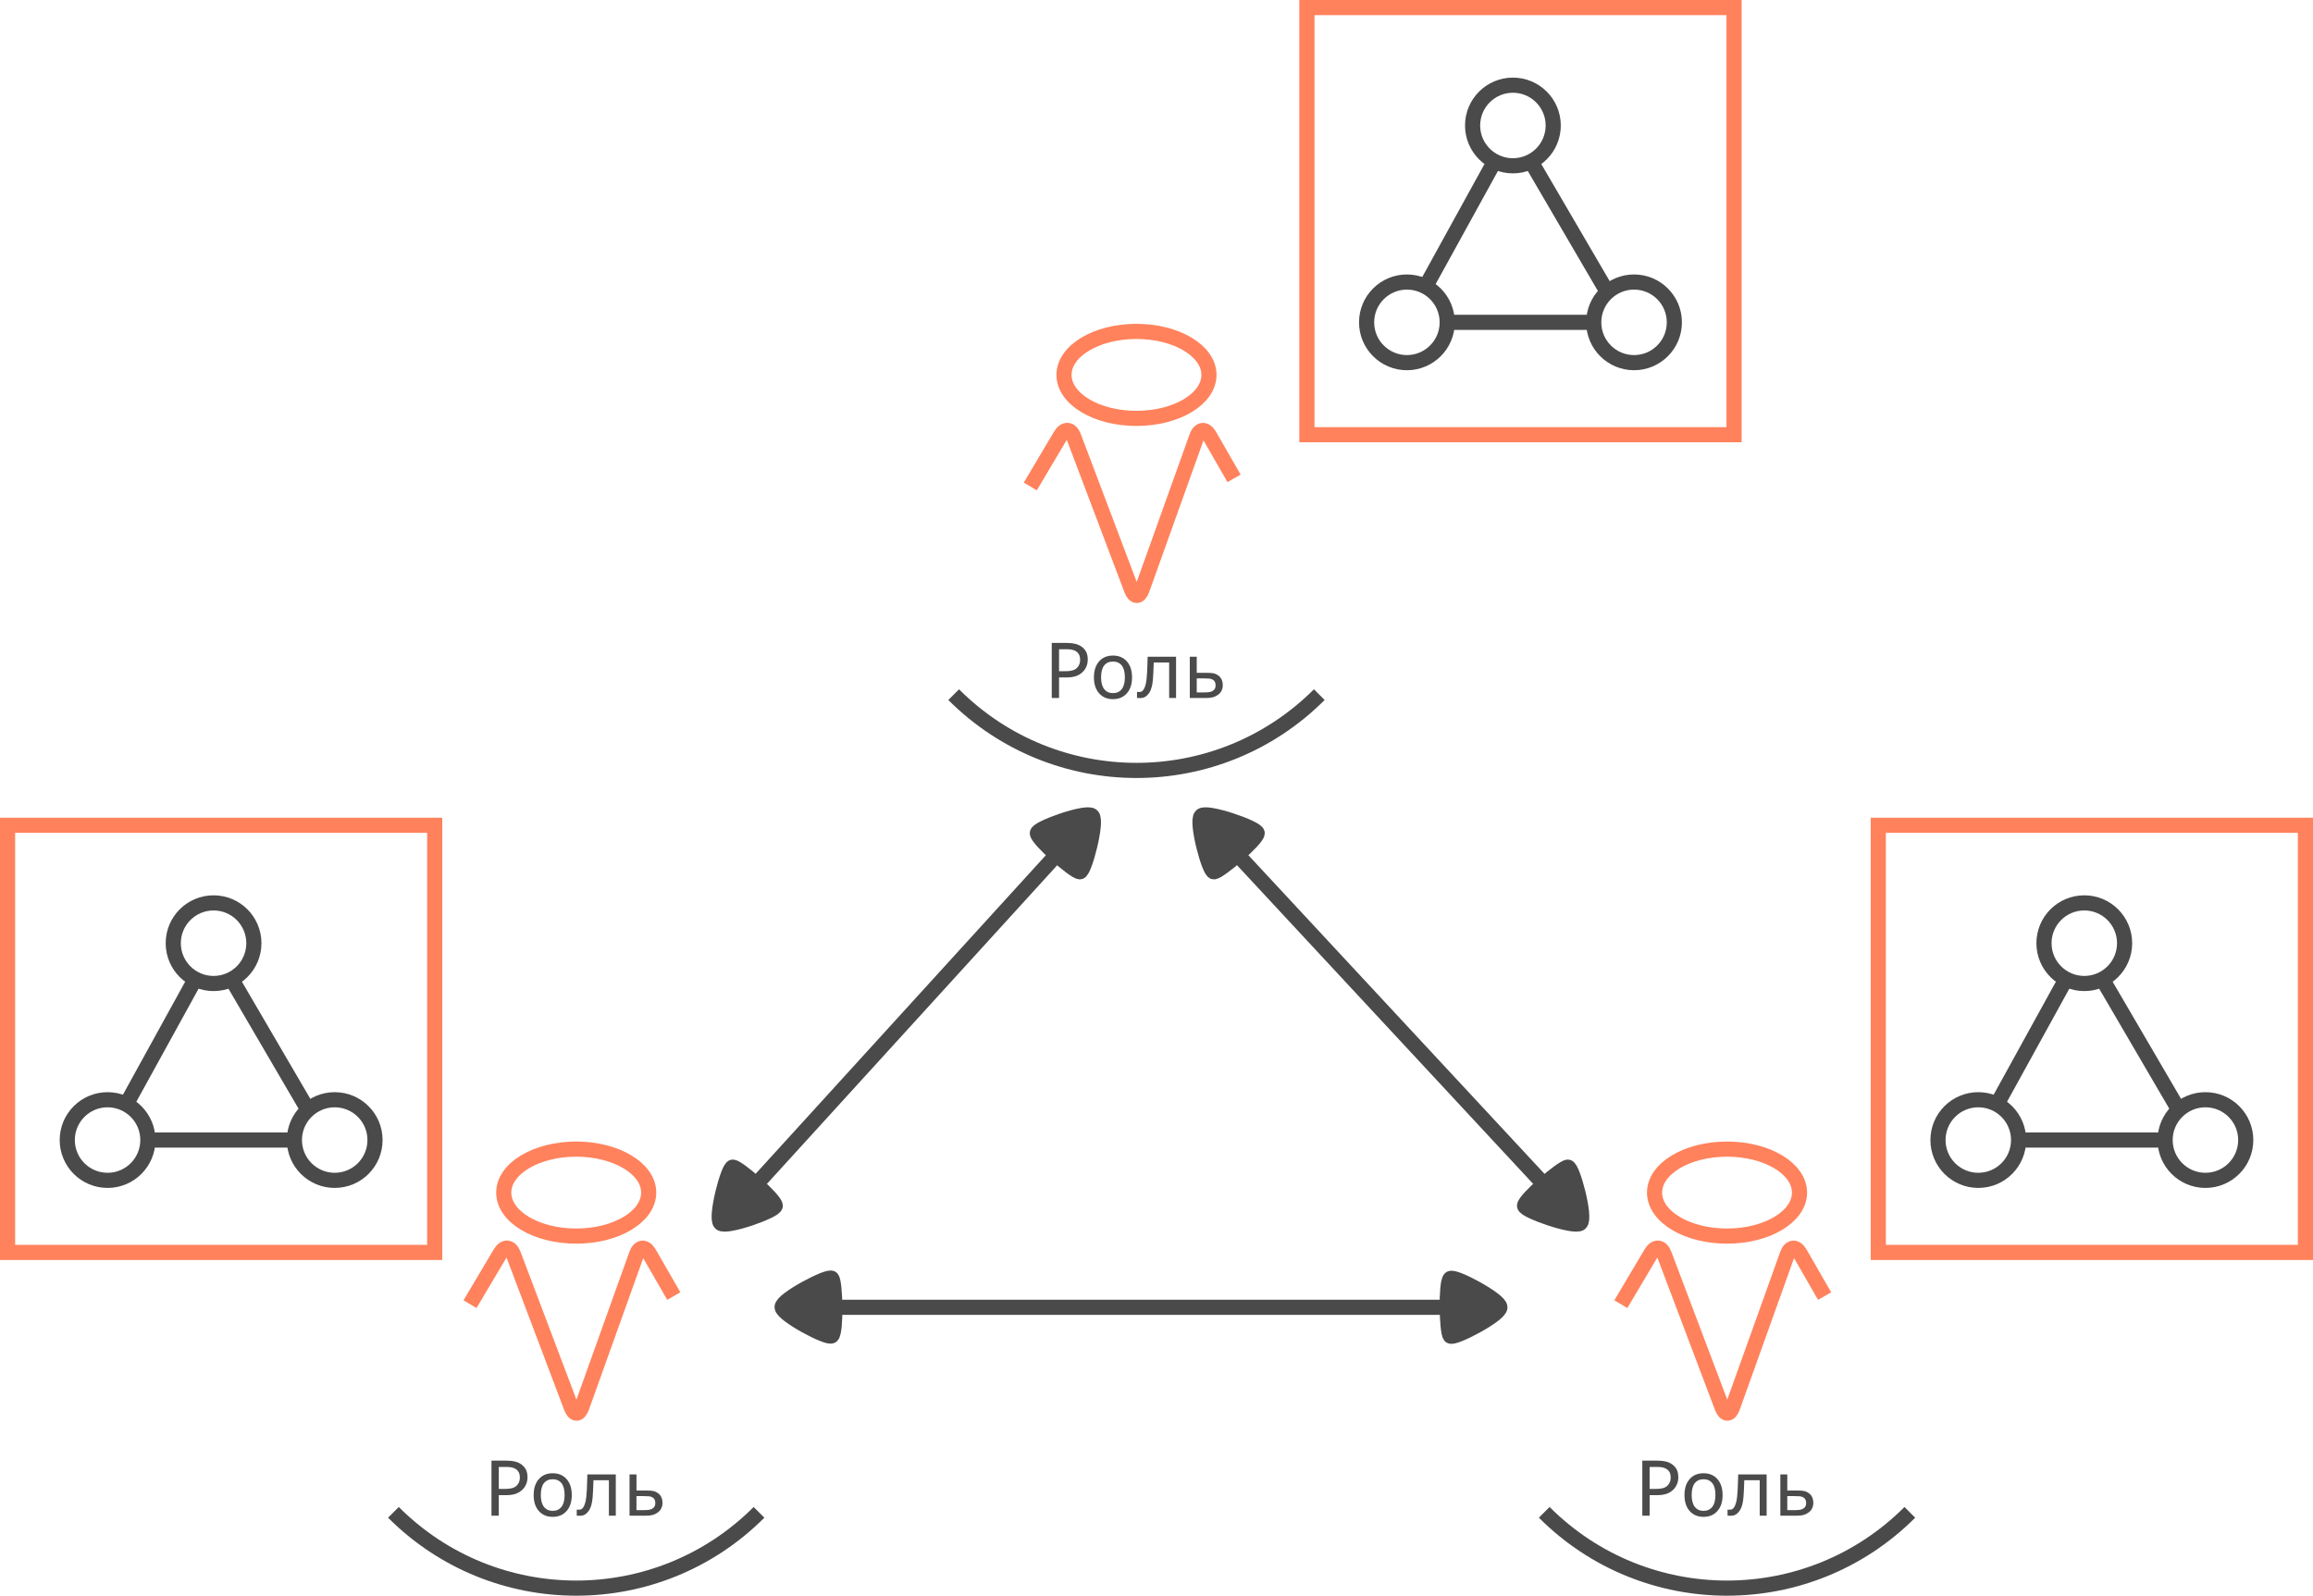 <?xml version="1.0" encoding="utf-8"?>
<!-- Generator: Adobe Illustrator 17.0.0, SVG Export Plug-In . SVG Version: 6.00 Build 0)  -->
<!DOCTYPE svg PUBLIC "-//W3C//DTD SVG 1.1//EN" "http://www.w3.org/Graphics/SVG/1.1/DTD/svg11.dtd">
<svg version="1.1" id="Layer_1" xmlns="http://www.w3.org/2000/svg" xmlns:xlink="http://www.w3.org/1999/xlink" x="0px" y="0px"
	 width="152.75px" height="105.378px" viewBox="0.5 0.747 152.75 105.378" enable-background="new 0.5 0.747 152.75 105.378"
	 xml:space="preserve">
<rect x="86.808" y="1.247" fill="none" stroke="#FF825C" stroke-miterlimit="10" width="28.208" height="28.208"/>
<ellipse fill="none" stroke="#FF825C" stroke-miterlimit="10" cx="75.553" cy="25.505" rx="4.786" ry="2.872"/>
<g>
	<path fill="none" stroke="#FF825C" stroke-miterlimit="10" d="M68.54,32.872l2-3.368c0.281-0.473,0.67-0.439,0.864,0.076
		l3.823,10.107c0.195,0.514,0.506,0.512,0.691-0.006l3.617-10.095c0.186-0.518,0.562-0.551,0.836-0.075l1.626,2.826"/>
</g>
<path fill="#4A4A4A" stroke="#4A4A4A" stroke-miterlimit="10" d="M69.006,55.77c-0.015-0.328,3.241-1.487,3.61-1.15
	c0.381,0.347-0.51,3.724-0.809,3.701C71.427,58.292,69.026,56.192,69.006,55.77z"/>
<line fill="none" stroke="#4A4A4A" stroke-miterlimit="10" x1="48.854" y1="80.704" x2="71.444" y2="55.907"/>
<path fill="#4A4A4A" stroke="#4A4A4A" stroke-miterlimit="10" d="M51.698,80.373c0.015,0.328-3.241,1.487-3.61,1.15
	c-0.381-0.347,0.51-3.724,0.809-3.701C49.278,77.851,51.679,79.95,51.698,80.373z"/>
<path fill="#4A4A4A" stroke="#4A4A4A" stroke-miterlimit="10" d="M96.274,85.184c0.232-0.232,3.281,1.394,3.281,1.894
	c0,0.516-3.097,2.131-3.281,1.894C96.04,88.672,95.975,85.483,96.274,85.184z"/>
<line fill="none" stroke="#4A4A4A" stroke-miterlimit="10" x1="53.27" y1="87.079" x2="97.958" y2="87.079"/>
<path fill="#4A4A4A" stroke="#4A4A4A" stroke-miterlimit="10" d="M55.43,88.959c-0.232,0.232-3.281-1.394-3.281-1.894
	c0-0.516,3.097-2.131,3.281-1.894C55.665,85.471,55.73,88.66,55.43,88.959z"/>
<path fill="#4A4A4A" stroke="#4A4A4A" stroke-miterlimit="10" d="M83.524,55.77c0.016-0.328-3.306-1.487-3.683-1.15
	c-0.389,0.347,0.52,3.724,0.826,3.701C81.055,58.292,83.504,56.192,83.524,55.77z"/>
<line fill="none" stroke="#4A4A4A" stroke-miterlimit="10" x1="104.082" y1="80.704" x2="81.037" y2="55.907"/>
<path fill="#4A4A4A" stroke="#4A4A4A" stroke-miterlimit="10" d="M101.18,80.373c-0.016,0.328,3.306,1.487,3.683,1.15
	c0.389-0.347-0.52-3.724-0.826-3.701C103.65,77.851,101.2,79.95,101.18,80.373z"/>
<path fill="none" stroke="#4A4A4A" stroke-miterlimit="10" d="M63.481,46.62c6.673,6.673,17.471,6.673,24.144,0"/>
<g enable-background="new    ">
	<path fill="#4B4B4B" d="M72.335,44.304c0,0.162-0.028,0.311-0.084,0.448c-0.057,0.138-0.135,0.257-0.236,0.358
		c-0.125,0.125-0.273,0.219-0.444,0.281s-0.387,0.094-0.647,0.094H70.44v1.355h-0.483v-3.635h0.986c0.218,0,0.403,0.018,0.554,0.055
		c0.151,0.036,0.286,0.094,0.403,0.172c0.138,0.093,0.245,0.208,0.321,0.347C72.297,43.918,72.335,44.093,72.335,44.304z
		 M71.832,44.317c0-0.125-0.022-0.234-0.066-0.327s-0.111-0.168-0.2-0.227c-0.078-0.051-0.167-0.087-0.267-0.109
		c-0.101-0.021-0.227-0.033-0.38-0.033H70.44v1.453h0.408c0.195,0,0.354-0.018,0.476-0.053s0.221-0.091,0.298-0.167
		c0.077-0.078,0.131-0.16,0.162-0.247C71.816,44.521,71.832,44.424,71.832,44.317z"/>
	<path fill="#4B4B4B" d="M75.26,45.479c0,0.444-0.114,0.795-0.342,1.052c-0.228,0.258-0.533,0.387-0.916,0.387
		c-0.386,0-0.692-0.129-0.919-0.387c-0.227-0.257-0.34-0.607-0.34-1.052s0.114-0.796,0.34-1.054
		c0.228-0.258,0.534-0.387,0.919-0.387c0.382,0,0.688,0.129,0.916,0.387S75.26,45.035,75.26,45.479z M74.786,45.479
		c0-0.354-0.069-0.615-0.208-0.787s-0.331-0.258-0.576-0.258c-0.249,0-0.442,0.086-0.58,0.258c-0.138,0.172-0.207,0.434-0.207,0.787
		c0,0.342,0.069,0.601,0.208,0.777s0.331,0.265,0.579,0.265c0.244,0,0.436-0.087,0.575-0.262
		C74.717,46.085,74.786,45.824,74.786,45.479z"/>
	<path fill="#4B4B4B" d="M78.17,46.841h-0.459V44.5h-1.018c-0.005,0.136-0.01,0.266-0.015,0.391c-0.005,0.126-0.01,0.239-0.015,0.34
		c-0.011,0.271-0.03,0.488-0.056,0.65s-0.06,0.297-0.103,0.404c-0.039,0.101-0.083,0.183-0.131,0.245
		c-0.048,0.063-0.1,0.119-0.155,0.17c-0.055,0.049-0.117,0.085-0.184,0.11c-0.068,0.023-0.142,0.036-0.221,0.036
		c-0.028,0-0.068-0.001-0.121-0.003c-0.053-0.001-0.088-0.002-0.104-0.002v-0.4h0.024c0.013,0,0.032,0.001,0.056,0.002
		c0.024,0.002,0.045,0.003,0.061,0.003c0.039,0,0.08-0.006,0.121-0.017c0.042-0.012,0.077-0.033,0.106-0.064
		c0.083-0.081,0.15-0.219,0.2-0.412s0.084-0.474,0.1-0.84c0.006-0.134,0.013-0.292,0.018-0.475c0.006-0.184,0.011-0.357,0.016-0.523
		h1.877V46.841z"/>
	<path fill="#4B4B4B" d="M81.251,45.997c0,0.132-0.026,0.251-0.079,0.358s-0.125,0.195-0.216,0.262
		c-0.107,0.081-0.223,0.139-0.345,0.174c-0.122,0.033-0.279,0.051-0.471,0.051h-1.067v-2.727h0.459v1.062h0.62
		c0.205,0,0.364,0.011,0.478,0.032c0.113,0.021,0.226,0.072,0.338,0.156c0.095,0.069,0.165,0.159,0.213,0.268
		C81.228,45.742,81.251,45.863,81.251,45.997z M80.777,46.003c0-0.082-0.014-0.155-0.043-0.218c-0.028-0.063-0.075-0.114-0.14-0.153
		c-0.068-0.04-0.146-0.064-0.233-0.072c-0.087-0.009-0.212-0.013-0.375-0.013h-0.454v0.928h0.444c0.163,0,0.289-0.007,0.379-0.021
		c0.089-0.014,0.167-0.041,0.231-0.08c0.067-0.042,0.115-0.092,0.146-0.149S80.777,46.093,80.777,46.003z"/>
</g>
<circle fill="none" stroke="#4A4A4A" stroke-miterlimit="10" cx="100.412" cy="9.034" r="2.662"/>
<circle fill="none" stroke="#4A4A4A" stroke-miterlimit="10" cx="93.412" cy="22.034" r="2.662"/>
<circle fill="none" stroke="#4A4A4A" stroke-miterlimit="10" cx="108.412" cy="22.034" r="2.662"/>
<line fill="none" stroke="#4A4A4A" stroke-miterlimit="10" x1="96.073" y1="22.034" x2="105.75" y2="22.034"/>
<line fill="none" stroke="#4A4A4A" stroke-miterlimit="10" x1="106.65" y1="20.042" x2="101.602" y2="11.402"/>
<ellipse fill="none" stroke="#FF825C" stroke-miterlimit="10" cx="114.553" cy="79.505" rx="4.786" ry="2.872"/>
<g>
	<path fill="none" stroke="#FF825C" stroke-miterlimit="10" d="M107.54,86.872l2-3.368c0.281-0.473,0.67-0.439,0.864,0.076
		l3.823,10.107c0.195,0.514,0.506,0.512,0.691-0.006l3.617-10.095c0.186-0.518,0.562-0.551,0.836-0.075l1.626,2.826"/>
</g>
<path fill="none" stroke="#4A4A4A" stroke-miterlimit="10" d="M102.481,100.62c6.673,6.673,17.471,6.673,24.144,0"/>
<g enable-background="new    ">
	<path fill="#4B4B4B" d="M111.335,98.304c0,0.162-0.028,0.311-0.084,0.448c-0.057,0.138-0.135,0.257-0.235,0.358
		c-0.126,0.125-0.273,0.219-0.444,0.281s-0.387,0.094-0.647,0.094h-0.483v1.355h-0.483v-3.635h0.986
		c0.219,0,0.403,0.018,0.555,0.055c0.151,0.036,0.285,0.094,0.402,0.172c0.139,0.093,0.245,0.208,0.321,0.347
		C111.297,97.918,111.335,98.093,111.335,98.304z M110.832,98.317c0-0.125-0.021-0.234-0.065-0.327s-0.111-0.168-0.2-0.227
		c-0.078-0.051-0.168-0.087-0.268-0.109c-0.101-0.021-0.227-0.033-0.38-0.033h-0.479v1.453h0.408c0.195,0,0.354-0.018,0.476-0.053
		s0.222-0.091,0.298-0.167c0.077-0.078,0.131-0.16,0.162-0.247C110.816,98.521,110.832,98.424,110.832,98.317z"/>
	<path fill="#4B4B4B" d="M114.26,99.479c0,0.444-0.113,0.795-0.342,1.052c-0.228,0.258-0.533,0.387-0.915,0.387
		c-0.386,0-0.692-0.129-0.92-0.387c-0.227-0.257-0.34-0.607-0.34-1.052s0.113-0.796,0.34-1.054c0.228-0.258,0.534-0.387,0.92-0.387
		c0.382,0,0.688,0.129,0.915,0.387C114.146,98.683,114.26,99.035,114.26,99.479z M113.786,99.479c0-0.354-0.069-0.615-0.207-0.787
		c-0.139-0.172-0.331-0.258-0.576-0.258c-0.249,0-0.442,0.086-0.58,0.258s-0.206,0.434-0.206,0.787c0,0.342,0.069,0.601,0.207,0.777
		c0.139,0.177,0.331,0.265,0.579,0.265c0.244,0,0.436-0.087,0.574-0.262C113.717,100.085,113.786,99.824,113.786,99.479z"/>
	<path fill="#4B4B4B" d="M117.17,100.841h-0.459V98.5h-1.018c-0.005,0.136-0.01,0.266-0.015,0.391
		c-0.005,0.126-0.01,0.239-0.015,0.34c-0.012,0.271-0.03,0.488-0.057,0.65c-0.025,0.162-0.06,0.297-0.103,0.404
		c-0.039,0.101-0.082,0.183-0.131,0.245c-0.048,0.063-0.1,0.119-0.154,0.17c-0.056,0.049-0.117,0.085-0.185,0.11
		c-0.067,0.023-0.142,0.036-0.221,0.036c-0.028,0-0.068-0.001-0.121-0.003c-0.053-0.001-0.088-0.002-0.104-0.002v-0.4h0.024
		c0.013,0,0.031,0.001,0.056,0.002c0.024,0.002,0.045,0.003,0.062,0.003c0.039,0,0.079-0.006,0.12-0.017
		c0.042-0.012,0.077-0.033,0.106-0.064c0.083-0.081,0.15-0.219,0.2-0.412c0.051-0.193,0.084-0.474,0.101-0.84
		c0.006-0.134,0.013-0.292,0.018-0.475c0.006-0.184,0.012-0.357,0.017-0.523h1.877V100.841z"/>
	<path fill="#4B4B4B" d="M120.251,99.997c0,0.132-0.026,0.251-0.079,0.358s-0.125,0.195-0.216,0.262
		c-0.107,0.081-0.223,0.139-0.345,0.174c-0.122,0.033-0.279,0.051-0.471,0.051h-1.067v-2.727h0.459v1.062h0.62
		c0.205,0,0.364,0.011,0.478,0.032c0.113,0.021,0.226,0.072,0.338,0.156c0.095,0.069,0.165,0.159,0.213,0.268
		C120.228,99.742,120.251,99.863,120.251,99.997z M119.777,100.003c0-0.082-0.014-0.155-0.043-0.218
		c-0.028-0.063-0.075-0.114-0.14-0.153c-0.068-0.04-0.146-0.064-0.233-0.072c-0.087-0.009-0.212-0.013-0.375-0.013h-0.454v0.928
		h0.444c0.163,0,0.289-0.007,0.379-0.021c0.089-0.014,0.167-0.041,0.231-0.08c0.067-0.042,0.115-0.092,0.146-0.149
		S119.777,100.093,119.777,100.003z"/>
</g>
<ellipse fill="none" stroke="#FF825C" stroke-miterlimit="10" cx="38.553" cy="79.505" rx="4.786" ry="2.872"/>
<g>
	<path fill="none" stroke="#FF825C" stroke-miterlimit="10" d="M31.54,86.872l2-3.368c0.281-0.473,0.67-0.439,0.864,0.076
		l3.823,10.107c0.195,0.514,0.506,0.512,0.691-0.006l3.617-10.095c0.186-0.518,0.562-0.551,0.836-0.075l1.626,2.826"/>
</g>
<path fill="none" stroke="#4A4A4A" stroke-miterlimit="10" d="M26.481,100.62c6.673,6.673,17.471,6.673,24.144,0"/>
<g enable-background="new    ">
	<path fill="#4B4B4B" d="M35.335,98.304c0,0.162-0.028,0.311-0.084,0.448c-0.057,0.138-0.135,0.257-0.236,0.358
		c-0.125,0.125-0.273,0.219-0.444,0.281s-0.387,0.094-0.647,0.094H33.44v1.355h-0.483v-3.635h0.986c0.218,0,0.403,0.018,0.554,0.055
		c0.151,0.036,0.286,0.094,0.403,0.172c0.138,0.093,0.245,0.208,0.321,0.347C35.297,97.918,35.335,98.093,35.335,98.304z
		 M34.832,98.317c0-0.125-0.022-0.234-0.066-0.327s-0.111-0.168-0.2-0.227c-0.078-0.051-0.167-0.087-0.267-0.109
		c-0.101-0.021-0.227-0.033-0.38-0.033H33.44v1.453h0.408c0.195,0,0.354-0.018,0.476-0.053s0.221-0.091,0.298-0.167
		c0.077-0.078,0.131-0.16,0.162-0.247C34.816,98.521,34.832,98.424,34.832,98.317z"/>
	<path fill="#4B4B4B" d="M38.26,99.479c0,0.444-0.114,0.795-0.342,1.052c-0.228,0.258-0.533,0.387-0.916,0.387
		c-0.386,0-0.692-0.129-0.919-0.387c-0.227-0.257-0.34-0.607-0.34-1.052s0.114-0.796,0.34-1.054
		c0.228-0.258,0.534-0.387,0.919-0.387c0.382,0,0.688,0.129,0.916,0.387S38.26,99.035,38.26,99.479z M37.786,99.479
		c0-0.354-0.069-0.615-0.208-0.787s-0.331-0.258-0.576-0.258c-0.249,0-0.442,0.086-0.58,0.258c-0.138,0.172-0.207,0.434-0.207,0.787
		c0,0.342,0.069,0.601,0.208,0.777s0.331,0.265,0.579,0.265c0.244,0,0.436-0.087,0.575-0.262
		C37.717,100.085,37.786,99.824,37.786,99.479z"/>
	<path fill="#4B4B4B" d="M41.17,100.841h-0.459V98.5h-1.018c-0.005,0.136-0.01,0.266-0.015,0.391
		c-0.005,0.126-0.01,0.239-0.015,0.34c-0.011,0.271-0.03,0.488-0.056,0.65s-0.06,0.297-0.103,0.404
		c-0.039,0.101-0.083,0.183-0.131,0.245c-0.048,0.063-0.1,0.119-0.155,0.17c-0.055,0.049-0.117,0.085-0.184,0.11
		c-0.068,0.023-0.142,0.036-0.221,0.036c-0.028,0-0.068-0.001-0.121-0.003c-0.053-0.001-0.088-0.002-0.104-0.002v-0.4h0.024
		c0.013,0,0.032,0.001,0.056,0.002c0.024,0.002,0.045,0.003,0.061,0.003c0.039,0,0.08-0.006,0.121-0.017
		c0.042-0.012,0.077-0.033,0.106-0.064c0.083-0.081,0.15-0.219,0.2-0.412s0.084-0.474,0.1-0.84c0.006-0.134,0.013-0.292,0.018-0.475
		c0.006-0.184,0.011-0.357,0.016-0.523h1.877V100.841z"/>
	<path fill="#4B4B4B" d="M44.251,99.997c0,0.132-0.026,0.251-0.079,0.358c-0.053,0.107-0.125,0.195-0.216,0.262
		c-0.107,0.081-0.222,0.139-0.344,0.174c-0.122,0.033-0.279,0.051-0.471,0.051h-1.067v-2.727h0.459v1.062h0.62
		c0.205,0,0.364,0.011,0.478,0.032c0.113,0.021,0.226,0.072,0.338,0.156c0.094,0.069,0.165,0.159,0.212,0.268
		C44.228,99.742,44.251,99.863,44.251,99.997z M43.777,100.003c0-0.082-0.014-0.155-0.043-0.218
		c-0.028-0.063-0.075-0.114-0.14-0.153c-0.068-0.04-0.146-0.064-0.233-0.072c-0.087-0.009-0.212-0.013-0.375-0.013h-0.454v0.928
		h0.444c0.163,0,0.289-0.007,0.378-0.021s0.167-0.041,0.232-0.08c0.067-0.042,0.115-0.092,0.146-0.149
		C43.762,100.168,43.777,100.093,43.777,100.003z"/>
</g>
<line fill="none" stroke="#4A4A4A" stroke-miterlimit="10" x1="99.203" y1="11.402" x2="94.813" y2="19.372"/>
<rect x="124.542" y="55.247" fill="none" stroke="#FF825C" stroke-miterlimit="10" width="28.208" height="28.208"/>
<circle fill="none" stroke="#4A4A4A" stroke-miterlimit="10" cx="138.146" cy="63.034" r="2.662"/>
<circle fill="none" stroke="#4A4A4A" stroke-miterlimit="10" cx="131.146" cy="76.034" r="2.662"/>
<circle fill="none" stroke="#4A4A4A" stroke-miterlimit="10" cx="146.146" cy="76.034" r="2.662"/>
<line fill="none" stroke="#4A4A4A" stroke-miterlimit="10" x1="133.808" y1="76.034" x2="143.484" y2="76.034"/>
<line fill="none" stroke="#4A4A4A" stroke-miterlimit="10" x1="144.384" y1="74.042" x2="139.336" y2="65.402"/>
<line fill="none" stroke="#4A4A4A" stroke-miterlimit="10" x1="136.937" y1="65.402" x2="132.547" y2="73.372"/>
<rect x="1" y="55.247" fill="none" stroke="#FF825C" stroke-miterlimit="10" width="28.208" height="28.208"/>
<circle fill="none" stroke="#4A4A4A" stroke-miterlimit="10" cx="14.604" cy="63.034" r="2.662"/>
<circle fill="none" stroke="#4A4A4A" stroke-miterlimit="10" cx="7.604" cy="76.034" r="2.662"/>
<circle fill="none" stroke="#4A4A4A" stroke-miterlimit="10" cx="22.604" cy="76.034" r="2.662"/>
<line fill="none" stroke="#4A4A4A" stroke-miterlimit="10" x1="10.266" y1="76.034" x2="19.942" y2="76.034"/>
<line fill="none" stroke="#4A4A4A" stroke-miterlimit="10" x1="20.842" y1="74.042" x2="15.794" y2="65.402"/>
<line fill="none" stroke="#4A4A4A" stroke-miterlimit="10" x1="13.395" y1="65.402" x2="9.005" y2="73.372"/>
</svg>
